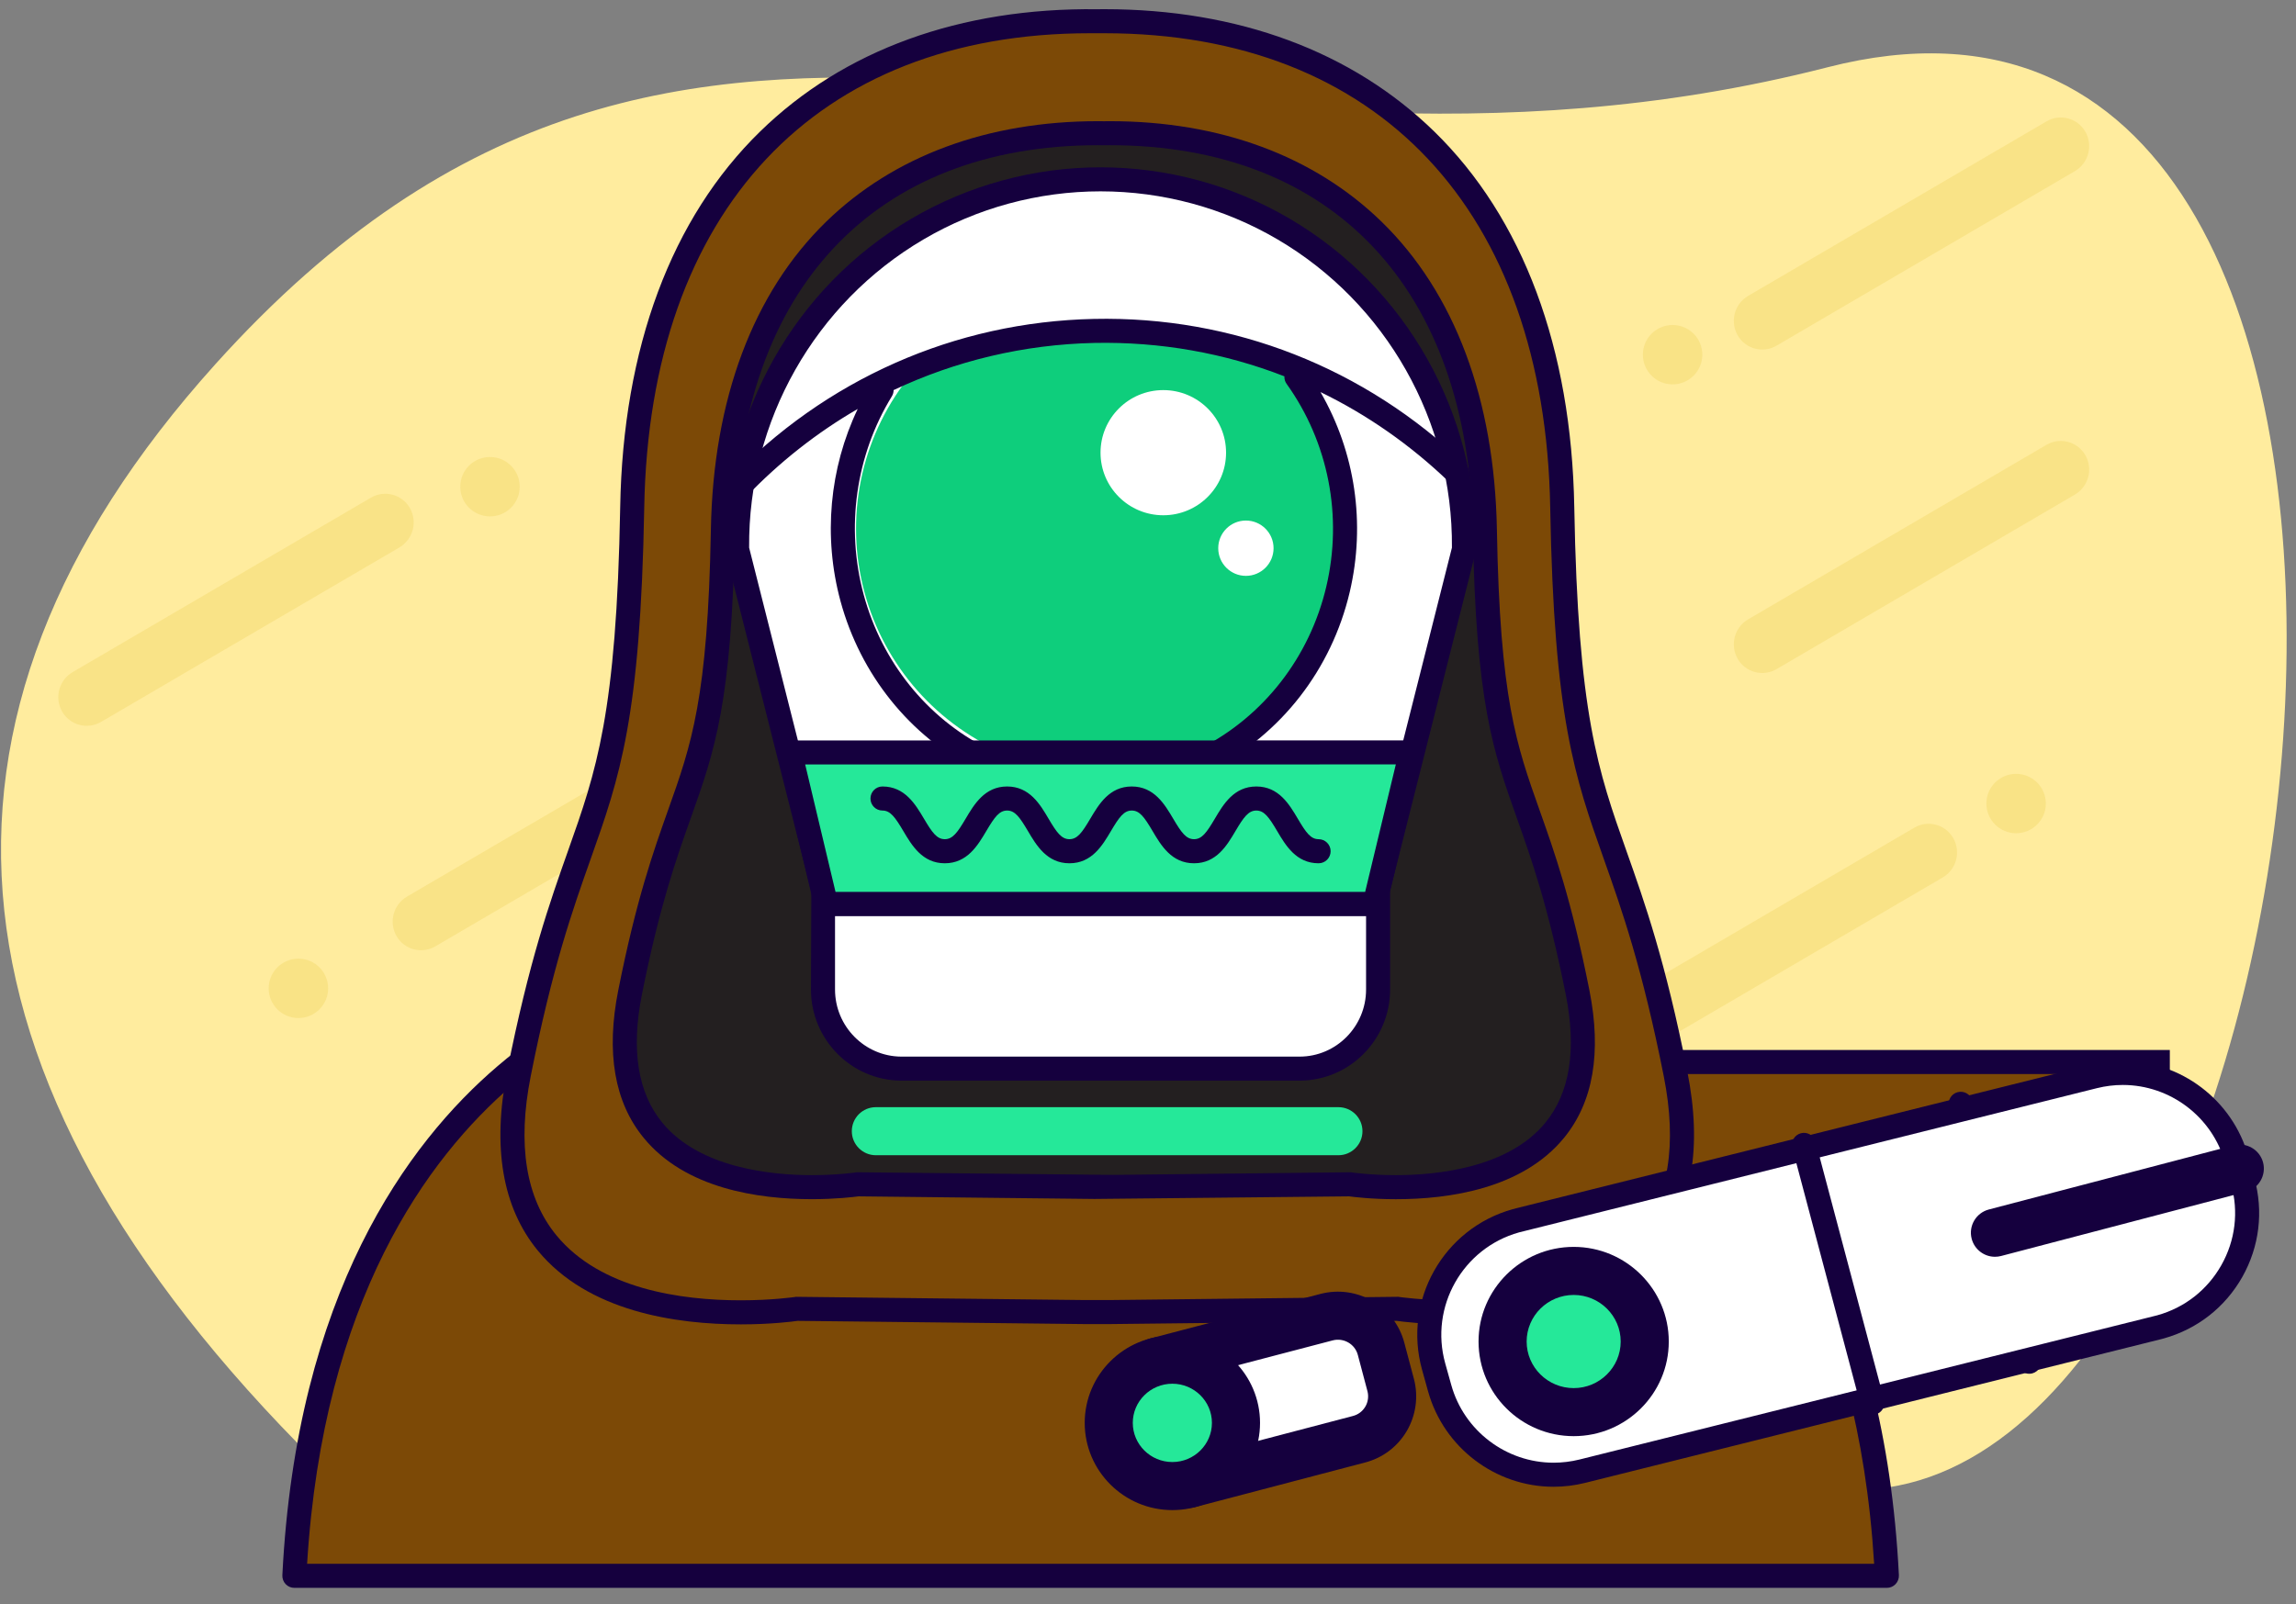 <svg xmlns="http://www.w3.org/2000/svg" xmlns:xlink="http://www.w3.org/1999/xlink" width="83" height="58" version="1.1" viewBox="0 0 83 58"><rect x="0" y="0" width="83" height="58" fill="#808080" stroke="none"/><title>obi_wan</title><desc>Created with Sketch.</desc><g id="Page-1" fill="none" fill-rule="evenodd" stroke="none" stroke-width="1"><g id="obi_wan" fill-rule="nonzero"><g id="Group"><g transform="translate(0, 1)"><g id="Shape" fill="#FFEC9E"><path id="Path" d="M12.101,52.522 C-2.389,38.518 -3.826,25.067 7.786,12.169 C25.206,-7.179 41.477,7.733 66.076,1.43 C90.675,-4.872 84.912,50.335 68.225,52.787 C57.102,54.421 38.393,54.333 12.101,52.522 Z"/></g><g id="Shape" fill="#E7C63C" opacity=".238"><path d="M12.818,14.372 C13.102,14.87 12.931,15.506 12.437,15.796 L1.652,22.105 C1.164,22.391 0.537,22.226 0.251,21.739 C0.249,21.735 0.247,21.732 0.245,21.728 C-0.039,21.228 0.131,20.593 0.627,20.303 L11.411,13.994 C11.898,13.709 12.526,13.873 12.812,14.361 C12.815,14.365 12.815,14.368 12.818,14.372 Z M73.387,0.766 C73.67,1.266 73.5,1.9 73.004,2.19 L62.221,8.5 C61.733,8.786 61.105,8.621 60.82,8.133 C60.818,8.13 60.816,8.126 60.815,8.122 C60.53,7.623 60.7,6.989 61.196,6.698 L71.98,0.389 C72.467,0.102 73.095,0.267 73.381,0.755 C73.383,0.758 73.385,0.762 73.387,0.766 Z M68.609,26.305 C68.894,26.805 68.724,27.44 68.228,27.73 L57.444,34.039 C56.957,34.325 56.329,34.161 56.043,33.673 C56.041,33.669 56.039,33.666 56.037,33.662 C55.754,33.163 55.924,32.528 56.419,32.238 L67.203,25.928 C67.691,25.642 68.318,25.807 68.603,26.296 C68.606,26.299 68.607,26.302 68.609,26.305 Z M73.387,12.462 C73.67,12.962 73.5,13.595 73.004,13.886 L62.221,20.196 C61.733,20.481 61.105,20.317 60.82,19.829 C60.818,19.825 60.816,19.822 60.815,19.818 C60.53,19.319 60.7,18.684 61.196,18.394 L71.98,12.085 C72.467,11.799 73.095,11.963 73.381,12.452 C73.383,12.455 73.385,12.459 73.387,12.462 Z M24.904,22.487 C25.189,22.986 25.018,23.621 24.523,23.911 L13.738,30.22 C13.251,30.506 12.623,30.343 12.337,29.854 C12.335,29.85 12.333,29.846 12.331,29.843 C12.049,29.343 12.219,28.71 12.713,28.42 L23.498,22.11 C23.985,21.824 24.613,21.988 24.898,22.476 C24.9,22.48 24.902,22.483 24.904,22.487 Z" transform="translate(2, 3)"/></g><g id="Oval" fill="#E7C63C" opacity=".24" transform="translate(9, 33)"><ellipse cx="1.787" cy="1.739" rx="1.075" ry="1.074"/></g><g id="Oval" fill="#E7C63C" opacity=".24" transform="translate(16, 15)"><ellipse cx="1.713" cy="1.599" rx="1.075" ry="1.074"/></g><g id="Oval" fill="#E7C63C" opacity=".24" transform="translate(71, 26)"><ellipse cx="1.882" cy="2.056" rx="1.075" ry="1.074"/></g><g id="Oval" fill="#E7C63C" opacity=".24" transform="translate(59, 10)"><ellipse cx="1.464" cy="1.825" rx="1.075" ry="1.074"/></g></g><g transform="translate(10, 0)"><g id="Shape" transform="translate(0, 34)"><path id="Path" fill="#7C4906" d="M43.688,1.306 L29.434,1.485 L15.179,1.306 C15.179,1.306 1.613,3.603 0.642,22.982 L58.21,22.982 C57.238,3.603 43.688,1.306 43.688,1.306 Z"/><path fill="#15003E" d="M58.21,23.417 L0.642,23.417 C0.522,23.417 0.408,23.368 0.326,23.282 C0.244,23.195 0.202,23.079 0.207,22.961 C0.718,12.796 4.723,7.337 7.992,4.547 C11.555,1.506 14.963,0.901 15.105,0.878 C15.132,0.874 15.159,0.872 15.185,0.872 L29.439,1.05 L43.683,0.872 C43.71,0.872 43.734,0.874 43.761,0.878 C43.904,0.901 47.309,1.506 50.866,4.547 C54.133,7.337 58.134,12.796 58.645,22.961 C58.65,23.079 58.607,23.195 58.524,23.282 C58.442,23.368 58.329,23.417 58.21,23.417 Z M1.102,22.547 L57.75,22.547 C57.164,13.014 53.412,7.878 50.34,5.24 C47.148,2.499 44.016,1.813 43.65,1.741 L29.439,1.92 L15.217,1.741 C14.851,1.813 11.715,2.499 8.52,5.24 C5.444,7.879 1.688,13.014 1.102,22.547 Z"/></g><g id="Shape" transform="translate(42, 37)"><polygon id="Path" fill="#7C4906" points="26.004 9.263 .444 9.263 .444 1.402 26.004 1.402"/><path fill="#15003E" d="M26.439,9.698 L0.01,9.698 L0.01,0.968 L26.439,0.968 L26.439,9.698 Z M0.879,8.829 L25.569,8.829 L25.568,1.838 L0.879,1.838 L0.879,8.829 Z"/></g><g id="Shape" transform="translate(8, 0)"><path id="Path" fill="#7C4906" d="M42.571,38.832 C40.523,28.503 38.69,30.611 38.475,18.344 C38.26,6.26 30.917,0.659 21.659,0.768 C12.413,0.659 5.065,6.253 4.854,18.345 C4.639,30.611 2.806,28.498 0.758,38.832 C-1.29,49.165 10.805,47.328 10.805,47.328 L21.252,47.444 L22.078,47.444 L32.524,47.328 C32.524,47.328 44.619,49.164 42.571,38.832 Z"/><path fill="#15003E" d="M8.781,47.889 C6.433,47.889 3.253,47.426 1.441,45.22 C0.163,43.663 -0.211,41.485 0.331,38.748 C1.126,34.742 1.875,32.627 2.536,30.76 C3.553,27.89 4.288,25.815 4.42,18.338 C4.519,12.584 6.269,7.885 9.479,4.755 C12.497,1.807 16.711,0.275 21.664,0.334 C21.744,0.333 21.834,0.332 21.925,0.332 C26.76,0.332 30.883,1.862 33.848,4.756 C37.057,7.889 38.808,12.585 38.91,18.338 C39.041,25.817 39.776,27.892 40.793,30.764 C41.454,32.631 42.204,34.745 42.997,38.748 C43.54,41.484 43.166,43.662 41.887,45.219 C40.076,47.426 36.895,47.889 34.546,47.889 C33.463,47.889 32.674,47.788 32.496,47.762 L22.082,47.879 L21.252,47.879 L10.833,47.762 C10.655,47.788 9.865,47.889 8.781,47.889 Z M21.395,1.202 C11.497,1.202 5.476,7.613 5.289,18.352 C5.154,25.972 4.4,28.103 3.356,31.05 C2.704,32.889 1.966,34.972 1.185,38.917 C0.695,41.386 1.008,43.321 2.113,44.668 C3.709,46.612 6.621,47.019 8.781,47.019 C9.921,47.019 10.731,46.899 10.739,46.899 L10.773,46.892 L10.809,46.893 L21.257,47.01 L22.078,47.01 L32.556,46.892 L32.59,46.899 C32.598,46.899 33.407,47.019 34.546,47.019 C36.707,47.019 39.62,46.612 41.216,44.668 C42.321,43.321 42.634,41.385 42.145,38.917 C41.363,34.975 40.626,32.892 39.975,31.054 C38.93,28.105 38.174,25.973 38.04,18.352 C37.85,7.613 31.825,1.202 21.925,1.202 C21.838,1.202 21.751,1.202 21.664,1.202 C21.567,1.202 21.48,1.202 21.395,1.202 Z"/></g><g id="Shape" transform="translate(12, 4)"><path id="Path" fill="#231F20" d="M35.032,31.893 C33.353,23.457 31.854,25.18 31.679,15.167 C31.502,5.301 25.486,0.727 17.908,0.817 C10.323,0.727 4.307,5.301 4.133,15.163 C3.955,25.177 2.455,23.453 0.776,31.888 C-0.901,40.325 9.006,38.824 9.006,38.824 L17.564,38.92 L18.24,38.92 L26.798,38.824 C26.798,38.824 36.703,40.33 35.032,31.892 L35.032,31.893 Z"/><path fill="#15003E" d="M28.463,39.363 C27.578,39.363 26.929,39.281 26.77,39.26 L17.564,39.354 L9.034,39.26 C8.876,39.281 8.229,39.362 7.347,39.362 C5.403,39.362 2.772,38.978 1.272,37.148 C0.211,35.858 -0.099,34.06 0.351,31.803 C1.002,28.528 1.616,26.799 2.158,25.272 C2.99,22.935 3.59,21.246 3.698,15.155 C3.781,10.44 5.224,6.588 7.866,4.016 C10.31,1.639 13.707,0.382 17.688,0.382 L17.914,0.384 L18.129,0.382 C22.106,0.382 25.5,1.639 27.943,4.016 C30.587,6.59 32.028,10.443 32.113,15.16 C32.22,21.252 32.819,22.941 33.649,25.278 C34.191,26.804 34.807,28.534 35.457,31.808 C35.904,34.064 35.594,35.861 34.534,37.151 C33.033,38.979 30.404,39.363 28.463,39.363 Z M26.828,38.389 L26.863,38.394 C26.87,38.395 27.532,38.493 28.463,38.493 C29.898,38.493 32.51,38.248 33.862,36.6 C34.749,35.52 34.999,33.965 34.605,31.977 C33.966,28.764 33.362,27.067 32.83,25.569 C31.974,23.154 31.352,21.409 31.243,15.175 C31.088,6.456 26.186,1.251 18.129,1.251 L17.914,1.252 L17.688,1.251 C9.626,1.251 4.721,6.455 4.567,15.171 C4.456,21.404 3.836,23.149 2.978,25.563 C2.445,27.061 1.842,28.76 1.203,31.973 C0.807,33.962 1.057,35.517 1.943,36.597 C3.297,38.247 5.91,38.493 7.347,38.493 C8.274,38.493 8.935,38.395 8.941,38.394 L8.976,38.389 L9.011,38.389 L18.24,38.484 L26.828,38.389 Z"/></g><g id="Shape"><path fill="#FFF" d="M0.647,13.861 C0.587,9.102 3.077,4.678 7.167,2.282 C11.253,-0.117 16.315,-0.117 20.401,2.282 C24.491,4.678 26.981,9.102 26.922,13.861 L23.682,26.685 L3.89,26.685 L0.647,13.861 Z M20.979,32.64 L6.576,32.64 C5.015,32.633 3.751,31.355 3.751,29.782 L3.751,26.685 L23.817,26.685 L23.817,29.782 C23.817,31.36 22.546,32.64 20.979,32.64 Z" transform="translate(16, 6)"/><path fill="#15003E" d="M20.979,33.075 L6.576,33.075 C4.777,33.067 3.316,31.589 3.316,29.782 L3.33,26.251 L0.213,13.917 L0.213,13.866 C0.15,8.961 2.731,4.378 6.947,1.907 C9.019,0.692 11.382,0.05 13.784,0.05 C16.186,0.05 18.55,0.692 20.621,1.907 C24.837,4.378 27.418,8.961 27.355,13.866 L27.343,13.967 L24.239,26.251 L24.252,26.251 L24.252,29.782 C24.252,31.597 22.784,33.075 20.979,33.075 Z M4.186,27.12 L4.186,29.782 C4.186,31.112 5.259,32.199 6.578,32.207 L20.979,32.207 C22.304,32.207 23.383,31.118 23.383,29.782 L23.383,27.12 L4.186,27.12 Z M4.228,26.251 L23.343,26.251 L26.487,13.804 C26.526,9.229 24.114,4.962 20.182,2.656 C18.243,1.518 16.031,0.919 13.784,0.919 C11.537,0.919 9.325,1.518 7.387,2.656 C3.454,4.962 1.041,9.229 1.081,13.804 L4.228,26.251 Z" transform="translate(16, 6)"/></g><g id="Shape" fill="#0ECE7C" transform="translate(20, 11)"><path id="Path" d="M6.234,16.208 C3.698,15.096 1.83,12.86 1.187,10.167 C0.544,7.474 1.202,4.637 2.965,2.503 C4.585,0.542 14.785,0.442 16.403,2.267 C18.274,4.379 19.023,7.258 18.416,10.014 C17.809,12.771 15.92,15.071 13.336,16.206"/></g><g id="Shape" fill="#15003E" transform="translate(16, 11)"><path id="Path" d="M9.484,16.881 C9.418,16.881 9.351,16.865 9.287,16.833 C6.894,15.621 5.106,13.398 4.383,10.734 C3.753,8.41 3.983,5.931 5.006,3.788 C3.533,4.64 2.172,5.71 0.96,6.978 C0.795,7.153 0.519,7.159 0.347,6.994 C0.173,6.827 0.166,6.552 0.332,6.379 C3.826,2.716 8.519,0.639 13.545,0.532 C18.579,0.423 23.342,2.296 26.984,5.802 C27.158,5.968 27.163,6.244 26.996,6.417 C26.83,6.59 26.555,6.594 26.382,6.427 C24.988,5.087 23.421,3.996 21.735,3.177 C22.99,5.347 23.376,7.934 22.791,10.414 C22.132,13.207 20.314,15.547 17.805,16.832 C17.591,16.941 17.328,16.856 17.22,16.642 C17.109,16.429 17.195,16.168 17.408,16.058 C19.69,14.889 21.345,12.758 21.945,10.214 C22.546,7.667 22.023,4.995 20.512,2.882 C20.452,2.8 20.426,2.703 20.431,2.608 C18.27,1.765 15.945,1.353 13.565,1.4 C11.012,1.456 8.551,2.043 6.304,3.106 C6.304,3.183 6.283,3.262 6.239,3.333 C4.935,5.462 4.564,8.075 5.223,10.507 C5.88,12.932 7.505,14.957 9.68,16.058 C9.895,16.166 9.98,16.428 9.872,16.641 C9.795,16.793 9.643,16.881 9.484,16.881 Z"/></g><g id="Shape" fill="#0ECE7C" transform="translate(18, 26)"><path id="Path" d="M0.558,1.326 L23.012,1.326"/></g><g id="Oval" fill="#FFF" transform="translate(29, 14)"><ellipse cx="3.053" cy="2.369" rx="2.269" ry="2.263"/></g><g id="Oval" fill="#FFF" transform="translate(34, 18)"><circle cx="1.039" cy="1.823" r="1"/></g><g id="Shape" transform="translate(18, 26)"><polygon id="Path" fill="#25E899" points=".558 1.21 23.012 1.208 21.693 6.685 1.86 6.685"/><path fill="#15003E" d="M22.036,7.12 L1.518,7.12 L0.007,0.775 L23.562,0.773 L22.036,7.12 Z M2.204,6.251 L21.35,6.251 L22.459,1.641 L1.107,1.643 L2.204,6.251 Z"/></g><g id="Shape" fill="#15003E" transform="translate(21, 28)"><path id="Path" d="M16.667,3.216 C15.856,3.216 15.475,2.568 15.168,2.049 C14.871,1.546 14.699,1.309 14.416,1.309 C14.132,1.309 13.96,1.546 13.663,2.049 C13.356,2.568 12.975,3.216 12.164,3.216 C11.352,3.216 10.971,2.568 10.664,2.049 C10.367,1.546 10.197,1.309 9.913,1.309 C9.629,1.309 9.459,1.546 9.162,2.048 C8.854,2.568 8.473,3.216 7.66,3.216 C6.848,3.216 6.465,2.568 6.158,2.048 C5.861,1.546 5.691,1.309 5.407,1.309 C5.123,1.309 4.953,1.546 4.655,2.049 C4.348,2.568 3.965,3.216 3.154,3.216 C2.344,3.216 1.961,2.568 1.654,2.049 C1.356,1.546 1.185,1.309 0.901,1.309 C0.66,1.309 0.467,1.114 0.467,0.875 C0.467,0.634 0.66,0.439 0.901,0.439 C1.711,0.439 2.095,1.087 2.402,1.606 C2.699,2.109 2.87,2.345 3.154,2.345 C3.438,2.345 3.609,2.109 3.907,1.606 C4.214,1.087 4.597,0.439 5.407,0.439 C6.219,0.439 6.601,1.087 6.906,1.606 C7.203,2.109 7.375,2.345 7.66,2.345 C7.944,2.345 8.116,2.109 8.413,1.605 C8.721,1.087 9.102,0.439 9.913,0.439 C10.724,0.439 11.105,1.087 11.412,1.606 C11.709,2.109 11.88,2.345 12.164,2.345 C12.448,2.345 12.618,2.109 12.915,1.606 C13.222,1.087 13.604,0.439 14.416,0.439 C15.227,0.439 15.609,1.087 15.916,1.606 C16.213,2.109 16.383,2.345 16.667,2.345 C16.907,2.345 17.102,2.54 17.102,2.78 C17.102,3.02 16.907,3.216 16.667,3.216 Z"/></g><g id="Shape" fill="#25E899" transform="translate(20, 40)"><path id="Path" d="M18.383,1.773 L1.662,1.773 C1.182,1.773 0.793,1.383 0.793,0.904 C0.793,0.423 1.182,0.035 1.662,0.035 L18.383,0.035 C18.863,0.035 19.253,0.423 19.253,0.904 C19.253,1.383 18.863,1.773 18.383,1.773 Z"/></g><g transform="translate(28.396, 37.593)"><g id="Shape" fill="#15003E" transform="translate(32, 1)"><path id="Path" d="M2.958,11.082 C2.767,11.082 2.59,10.954 2.539,10.759 L0.062,1.431 C0.001,1.2 0.139,0.961 0.372,0.9 C0.605,0.838 0.841,0.977 0.904,1.208 L3.379,10.537 C3.441,10.768 3.303,11.006 3.071,11.068 C3.034,11.078 2.997,11.082 2.958,11.082 Z"/></g><g id="Shape" transform="translate(12, 0)"><path id="Path" fill="#FFF" d="M1.649,12.604 L1.43,11.819 C0.795,9.544 2.127,7.185 4.402,6.55 C4.439,6.54 4.477,6.531 4.513,6.521 L25.305,1.333 C27.552,0.772 29.838,2.103 30.459,4.334 L30.678,5.119 C31.313,7.394 29.983,9.753 27.706,10.386 C27.669,10.397 27.631,10.407 27.594,10.416 L6.804,15.605 C4.556,16.166 2.271,14.835 1.649,12.604 Z"/><path fill="#15003E" d="M5.765,16.168 C3.661,16.168 1.796,14.751 1.229,12.72 L1.011,11.936 C0.314,9.433 1.782,6.83 4.285,6.132 C4.328,6.121 4.368,6.111 4.409,6.099 L25.2,0.912 C25.575,0.817 25.959,0.77 26.343,0.77 C28.448,0.77 30.313,2.188 30.879,4.217 L31.097,5.002 C31.435,6.214 31.281,7.485 30.663,8.582 C30.044,9.677 29.037,10.467 27.824,10.805 C27.784,10.817 27.744,10.828 27.703,10.837 L6.909,16.027 C6.534,16.121 6.149,16.168 5.765,16.168 Z M26.343,1.639 C26.031,1.639 25.717,1.678 25.41,1.754 L4.517,6.97 C2.477,7.54 1.28,9.662 1.848,11.703 L2.067,12.487 C2.528,14.143 4.049,15.298 5.765,15.298 C6.078,15.298 6.391,15.26 6.699,15.184 L27.589,9.968 C28.58,9.693 29.401,9.048 29.906,8.154 C30.411,7.26 30.536,6.224 30.26,5.236 L30.041,4.451 C29.58,2.795 28.059,1.639 26.343,1.639 Z"/></g><g id="Shape" fill="#15003E" transform="translate(26, 3)"><path id="Path" d="M3.292,10.568 C3.1,10.568 2.924,10.439 2.872,10.246 L0.396,0.916 C0.335,0.685 0.472,0.448 0.705,0.385 C0.938,0.324 1.175,0.462 1.237,0.694 L3.713,10.021 C3.775,10.254 3.636,10.492 3.405,10.554 C3.367,10.564 3.33,10.568 3.292,10.568 Z"/></g><g id="Shape" transform="translate(32, 3)"><path id="Path" fill="#25E899" d="M1.721,3.983 L10.573,1.663"/><path id="Path" fill="#15003E" d="M1.721,4.852 C1.335,4.852 0.983,4.593 0.88,4.203 C0.758,3.739 1.036,3.264 1.5,3.142 L10.352,0.822 C10.816,0.702 11.291,0.978 11.414,1.443 C11.535,1.907 11.257,2.382 10.793,2.503 L1.942,4.824 C1.869,4.843 1.794,4.852 1.721,4.852 Z"/></g><g id="Shape" transform="translate(2, 9)"><path id="Path" fill="#FFF" d="M2.571,7.066 L8.728,5.452 C9.141,5.344 9.496,5.078 9.711,4.708 C9.926,4.342 9.987,3.904 9.877,3.492 L9.528,2.176 C9.3,1.32 8.418,0.809 7.557,1.036 L1.398,2.648"/><path id="Path" fill="#15003E" d="M2.571,7.935 C2.185,7.935 1.833,7.677 1.73,7.286 C1.61,6.822 1.886,6.347 2.352,6.225 L8.507,4.61 C8.701,4.561 8.861,4.439 8.961,4.269 C9.059,4.103 9.086,3.901 9.038,3.715 L8.689,2.399 C8.584,2.006 8.176,1.771 7.778,1.876 L1.619,3.489 C1.153,3.61 0.679,3.332 0.556,2.868 C0.435,2.404 0.713,1.928 1.178,1.807 L7.337,0.195 C8.658,-0.152 10.018,0.636 10.368,1.953 L10.717,3.269 C10.885,3.901 10.791,4.586 10.46,5.15 C10.126,5.719 9.588,6.126 8.947,6.292 L2.792,7.908 C2.717,7.926 2.645,7.935 2.571,7.935 Z"/></g><g transform="translate(0, 10)"><ellipse id="Oval" cx="3.985" cy="3.858" fill="#25E899" rx="2.299" ry="2.286"/><path id="Shape" fill="#15003E" d="M3.985,7.012 C2.238,7.012 0.816,5.597 0.816,3.858 C0.816,2.118 2.238,0.703 3.985,0.703 C5.732,0.703 7.154,2.118 7.154,3.858 C7.154,5.597 5.732,7.012 3.985,7.012 Z M3.985,2.442 C3.196,2.442 2.554,3.077 2.554,3.858 C2.554,4.638 3.196,5.274 3.985,5.274 C4.773,5.274 5.415,4.638 5.415,3.858 C5.415,3.077 4.773,2.442 3.985,2.442 Z"/></g><g transform="translate(15, 7)"><ellipse id="Oval" cx="3.492" cy="3.917" fill="#25E899" rx="2.569" ry="2.553"/><path id="Shape" fill="#15003E" d="M3.493,7.338 C1.595,7.338 0.053,5.804 0.053,3.917 C0.053,2.03 1.595,0.494 3.493,0.494 C5.387,0.494 6.93,2.03 6.93,3.917 C6.93,5.804 5.387,7.338 3.493,7.338 Z M3.493,2.232 C2.554,2.232 1.792,2.989 1.792,3.917 C1.792,4.845 2.554,5.601 3.493,5.601 C4.428,5.601 5.192,4.845 5.192,3.917 C5.192,2.989 4.428,2.232 3.493,2.232 Z"/></g></g></g></g></g></g></svg>
